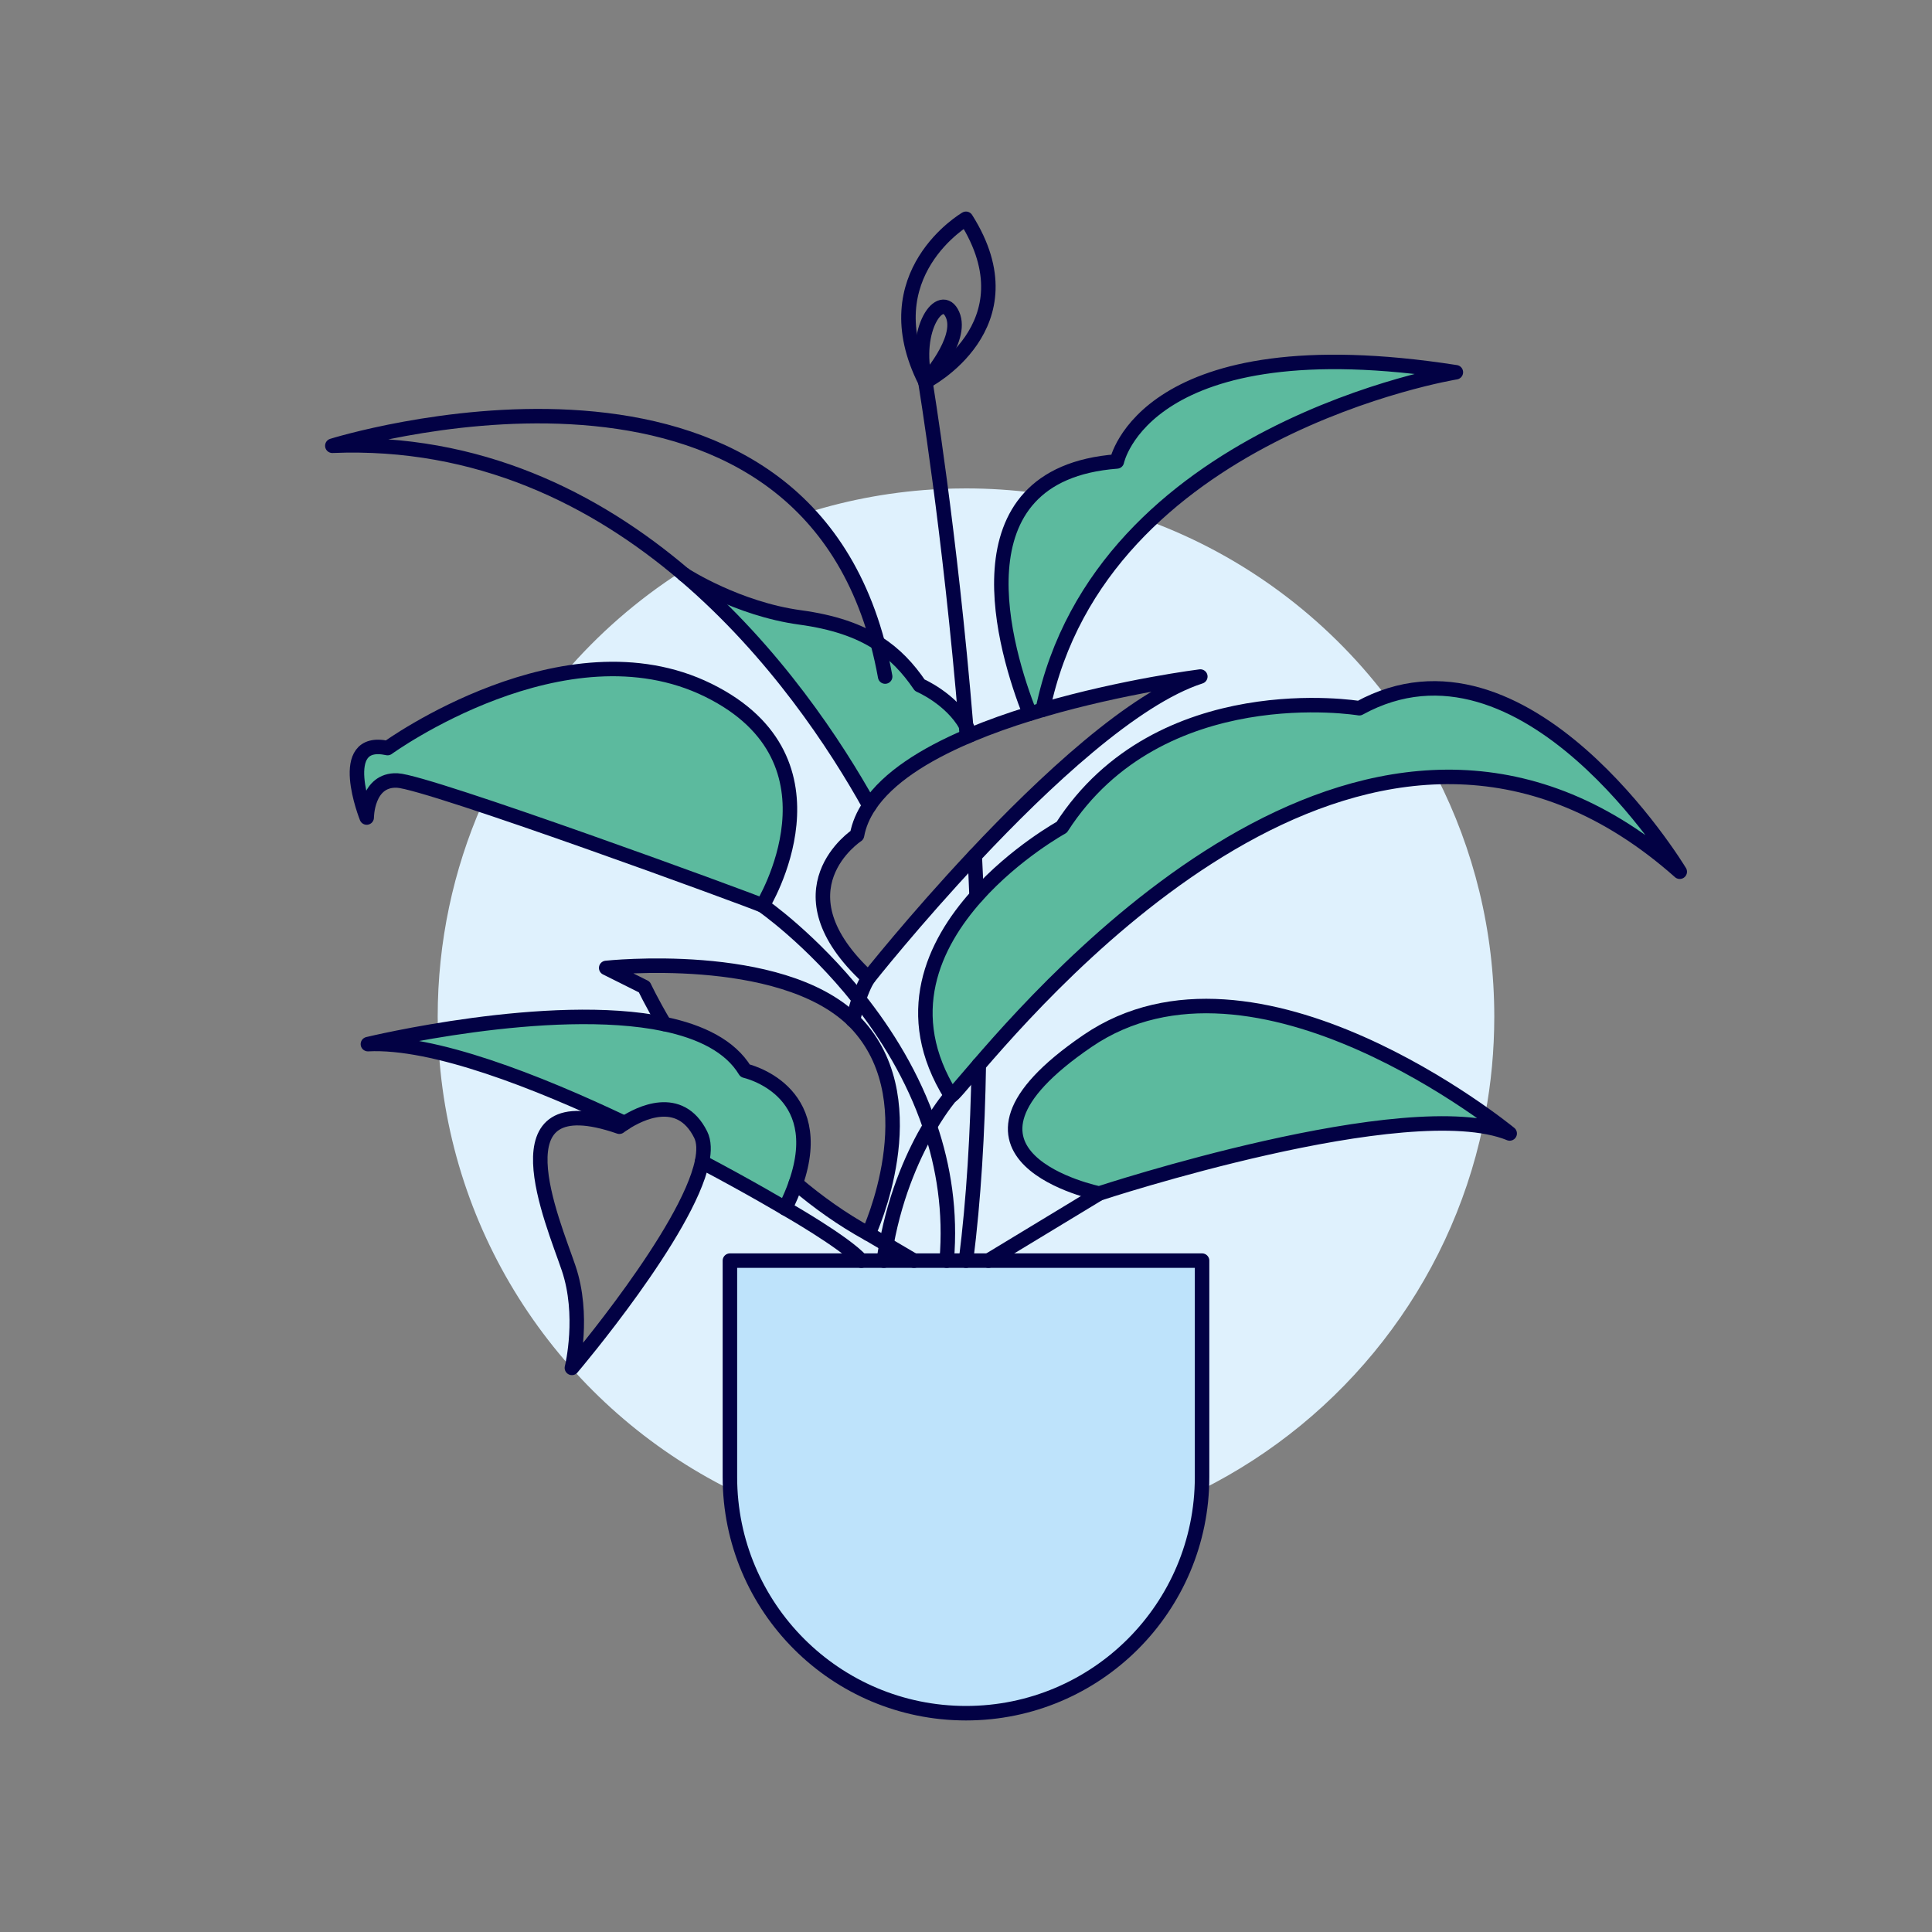 <?xml version="1.0" encoding="UTF-8"?>
<svg xmlns="http://www.w3.org/2000/svg" viewBox="0 0 800 800">
  <rect x="0" y="0" width="800" height="800" fill="#808080" stroke="none"/>
  <defs>
    <style>
      .cls-1 {
        fill: #bee3fb;
      }

      .cls-1, .cls-2, .cls-3 {
        stroke-width: 0px;
      }

      .cls-2 {
        fill: #5cba9e;
      }

      .cls-4 {
        fill: none;
        stroke: #020144;
        stroke-linecap: round;
        stroke-linejoin: round;
        stroke-width: 6px;
      }

      .cls-3 {
        fill: #dff1fd;
      }
    </style>
  </defs>
  <g id="BK">
    <g>
      <path class="cls-3" d="M380.85,283.73s12.86,5.47,19.16,16.69h0c.13,1.52.25,3.03.37,4.55.48-.21.97-.42,1.46-.62,7.9-3.33,16.25-6.27,24.58-8.84-7.7-19.57-23.09-67.95,1.89-91.45-9.27-1.2-18.72-1.82-28.31-1.82-3.5,0-6.97.08-10.43.24h0c-19.12.9-37.59,4.25-55.11,9.75,12.69,13.44,22.84,31.08,28.98,54.03,7.18,4.58,12.63,10.43,17.42,17.47Z"/>
      <path class="cls-3" d="M450.28,431.06c56.92-38.89,136.73,10.65,164.69,30.63,2.48-13.18,3.78-26.79,3.78-40.7,0-35.71-8.56-69.42-23.73-99.2-85.75,3.04-161.68,86.62-189.72,119.14-7.14,8.28-11.18,13.25-11.49,12.75-21.08-33.66-7.25-62.68,10.57-82.62,16.01-17.92,35.25-28.5,35.25-28.5,40.63-63.09,123.22-49.3,123.22-49.3,3.72-2.04,7.43-3.67,11.11-4.91-24.93-32.64-58.84-58.07-98.04-72.58-20.54,19.64-37.34,45.17-44.15,78.13,33.53-9.78,65.26-13.76,65.26-13.76-51.97,16.73-137.43,124.84-137.43,124.84-39.47-36.44-4.73-59.14-4.73-59.14.79-4.33,2.56-8.41,5.13-12.25h0c-13.74-24.67-39.18-63.7-76.72-95.67t-.02-.01c-.44-.37-.88-.75-1.32-1.11-18.04,11.59-34.27,25.75-48.16,41.97,19.29-3.28,40.12-2.5,59.47,7.02,59.43,29.24,22.53,89.15,22.53,89.15-3.76-1.7-72.46-26.96-116.29-41.55-11.74,26.82-18.25,56.45-18.25,87.6,0,1.89.02,3.78.07,5.67,26.25-4.33,65.09-8.62,93.79-2.63-5.51-9.33-8.3-15.34-8.3-15.34l-15.79-7.89s71.81-7.78,102.18,21.6h0c.93.91,1.83,1.84,2.68,2.82,28.31,32.41,4.19,84.76,3.76,85.69h0c-10.98-6.02-21.02-13.2-30.1-20.93-1.12,3.23-2.58,6.67-4.41,10.35,0,0-13.93-8.34-34.44-19.18-6.04,28.73-52.88,84.09-53.86,85.24.19-.81,5.19-21.86-1.34-41.22-6.66-19.73-31.65-76.85,20.99-58.62,0,0,.8-.63,2.17-1.51-24.92-11.86-52.98-23.51-76.9-29.19,5.32,79.39,53.01,147.18,120.64,180.95-.1-1.71-.14-3.43-.14-5.16v-89.64h195.51v89.64c0,1.73-.04,3.45-.14,5.16,58.78-29.35,102.49-84.39,116.42-150.41-49.99-8.09-158.9,27.81-158.9,27.81,0,0-74.93-15.27-4.85-63.14Z"/>
    </g>
  </g>
  <g id="Fill">
    <g>
      <g>
        <path class="cls-1" d="M497.75,522v89.64c0,53.99-43.77,97.76-97.75,97.76s-97.76-43.77-97.76-97.76v-89.64h195.51Z"/>
        <path class="cls-2" d="M562.85,293.26c68.6-37.67,131.86,66.31,132.69,67.69-121.22-107.48-251.48,35.03-290.24,79.98-7.14,8.28-11.18,13.25-11.49,12.75-21.08-33.66-7.25-62.68,10.57-82.62,16.01-17.92,35.25-28.5,35.25-28.5,40.63-63.09,123.22-49.3,123.22-49.3Z"/>
        <path class="cls-2" d="M625.12,469.33c-42.34-17.2-169.99,24.87-169.99,24.87,0,0-74.93-15.27-4.85-63.14,69.65-47.59,173.57,37.23,174.84,38.27Z"/>
        <path class="cls-2" d="M462.47,191.08s11.61-56.99,140.37-36.94c0,0-147.14,23.95-171.07,139.76-1.78.52-3.56,1.05-5.35,1.61-9.99-25.38-32.9-99.2,36.05-104.43Z"/>
        <path class="cls-2" d="M363.43,266.26c7.18,4.58,12.63,10.43,17.42,17.47,0,0,12.86,5.47,19.16,16.69.13,1.51.25,3.03.37,4.55-17.46,7.5-32.6,16.94-40.38,28.61-13.74-24.66-39.18-63.69-76.72-95.66.66.43,22.13,14.21,48,17.74,13.89,1.89,24.11,5.45,32.15,10.6Z"/>
        <path class="cls-2" d="M308.56,443.37s34.58,7.59,20.97,46.61c-1.12,3.23-2.58,6.67-4.41,10.35,0,0-13.93-8.34-34.44-19.18.96-4.57.89-8.46-.56-11.36-8.67-17.35-25.51-8.61-31.48-4.75-36.27-17.25-79.17-34.08-106.3-32.69,0,0,75.28-18.23,122.76-8.32,15.03,3.14,27.27,9.09,33.46,19.34Z"/>
        <path class="cls-2" d="M293.25,285.79c59.43,29.24,22.53,89.15,22.53,89.15-5.28-2.39-138.76-51.28-151.34-51.76-12.58-.48-12.6,15.34-12.6,15.34,0,0-13.41-33.55,8.64-28.76,0,0,73.34-53.2,132.77-23.97Z"/>
      </g>
      <g>
        <path class="cls-4" d="M409.26,522h88.49v89.64c0,53.99-43.77,97.76-97.75,97.76s-97.76-43.77-97.76-97.76v-89.64h107.02Z"/>
        <path class="cls-4" d="M431.77,293.9c23.93-115.81,171.07-139.76,171.07-139.76-128.76-20.05-140.37,36.94-140.37,36.94-68.95,5.23-46.04,79.05-36.05,104.43"/>
        <path class="cls-4" d="M360,333.59c-2.57,3.84-4.34,7.92-5.13,12.25,0,0-34.74,22.7,4.73,59.14,0,0,18.74-23.71,44.01-50.64,28.69-30.57,65.79-65.3,93.42-74.2,0,0-31.73,3.98-65.26,13.76-1.78.52-3.56,1.05-5.35,1.61-8.33,2.57-16.68,5.51-24.58,8.84-.49.2-.98.41-1.46.62-17.46,7.5-32.6,16.94-40.38,28.61"/>
        <path class="cls-4" d="M290.68,481.15c20.51,10.84,34.44,19.18,34.44,19.18,1.83-3.68,3.29-7.12,4.41-10.35,13.61-39.02-20.97-46.61-20.97-46.61-6.19-10.25-18.43-16.2-33.46-19.34-47.48-9.91-122.76,8.32-122.76,8.32,27.13-1.39,70.03,15.44,106.3,32.69h.01"/>
        <path class="cls-4" d="M366.52,280.15c-.87-4.83-1.91-9.46-3.09-13.89-37.62-140.63-225.82-81.68-225.82-81.68,60.44-2.5,108.86,22.01,145.65,53.33"/>
        <path class="cls-4" d="M283.26,237.91s.01.01.02.01c.66.43,22.13,14.21,48,17.74,13.89,1.89,24.11,5.45,32.15,10.6,7.18,4.58,12.63,10.43,17.42,17.47,0,0,12.86,5.47,19.16,16.69.7,1.24,1.32,2.55,1.83,3.93"/>
        <path class="cls-4" d="M360,333.59h0c-13.74-24.67-39.18-63.7-76.72-95.67"/>
        <path class="cls-4" d="M695.55,360.96h-.01c-.83-1.39-64.09-105.37-132.69-67.7,0,0-82.59-13.79-123.22,49.3,0,0-19.24,10.58-35.25,28.5-17.82,19.94-31.65,48.96-10.57,82.62.31.5,4.35-4.47,11.49-12.75,38.76-44.95,169.02-187.46,290.24-79.98"/>
        <path class="cls-4" d="M625.13,469.34h-.01c-1.27-1.05-105.19-85.87-174.84-38.28-70.08,47.87,4.85,63.14,4.85,63.14,0,0,127.65-42.07,169.99-24.87"/>
        <path class="cls-4" d="M353.19,422.4c-30.37-29.38-102.18-21.6-102.18-21.6l15.79,7.89s2.79,6.01,8.3,15.34"/>
        <path class="cls-4" d="M329.53,489.98c9.08,7.73,19.12,14.91,30.1,20.94h0c.43-.94,24.55-53.29-3.76-85.7-.85-.98-1.75-1.91-2.68-2.81"/>
        <path class="cls-4" d="M315.78,374.94c-5.28-2.39-138.76-51.28-151.34-51.76-12.58-.48-12.6,15.34-12.6,15.34,0,0-13.41-33.55,8.64-28.76,0,0,73.34-53.2,132.77-23.97,59.43,29.24,22.53,89.15,22.53,89.15Z"/>
        <path class="cls-4" d="M236.81,566.41h.01s-.01-.02,0-.02c.19-.81,5.19-21.86-1.34-41.22-6.66-19.73-31.65-76.85,20.99-58.62,0,0,.8-.63,2.17-1.51,5.97-3.86,22.81-12.6,31.48,4.75,1.45,2.9,1.52,6.79.56,11.36-6.04,28.73-52.88,84.09-53.86,85.24"/>
        <path class="cls-4" d="M400,90.6s-39.46,22.86-16.83,67.49c0,0,44.98-22.99,16.83-67.49Z"/>
        <path class="cls-4" d="M383.17,158.09s15.89-17.37,11.25-27.8c-4.63-10.44-16.7,5.74-11.25,27.8Z"/>
        <path class="cls-4" d="M393.81,453.68s-3.85,4.37-8.76,12.67c-6.17,10.42-14.01,27.02-18.01,48.93-.4,2.19-.76,4.43-1.08,6.72"/>
        <line class="cls-4" x1="455.13" y1="494.2" x2="409.26" y2="522"/>
        <polyline class="cls-4" points="359.63 510.91 367.04 515.28 378.45 522"/>
        <path class="cls-4" d="M325.12,500.33s24.62,13.99,31.52,21.67"/>
        <path class="cls-4" d="M315.78,374.94s20.2,13.99,39.87,38.76c11.28,14.21,22.39,31.96,29.4,52.65,5.69,16.73,8.69,35.39,6.95,55.65"/>
        <path class="cls-4" d="M359.6,404.98s-1.75,2.23-3.95,8.72c-.78,2.32-1.62,5.19-2.46,8.7h0"/>
        <path class="cls-4" d="M405.3,440.93c-.47,28.02-2.08,55.52-5.3,81.07"/>
        <path class="cls-4" d="M404.38,371.06c-.22-5.6-.48-11.17-.76-16.71"/>
        <path class="cls-4" d="M383.17,158.09s10.24,61.92,16.84,142.33c.13,1.51.25,3.03.37,4.55"/>
      </g>
    </g>
  </g>
</svg>